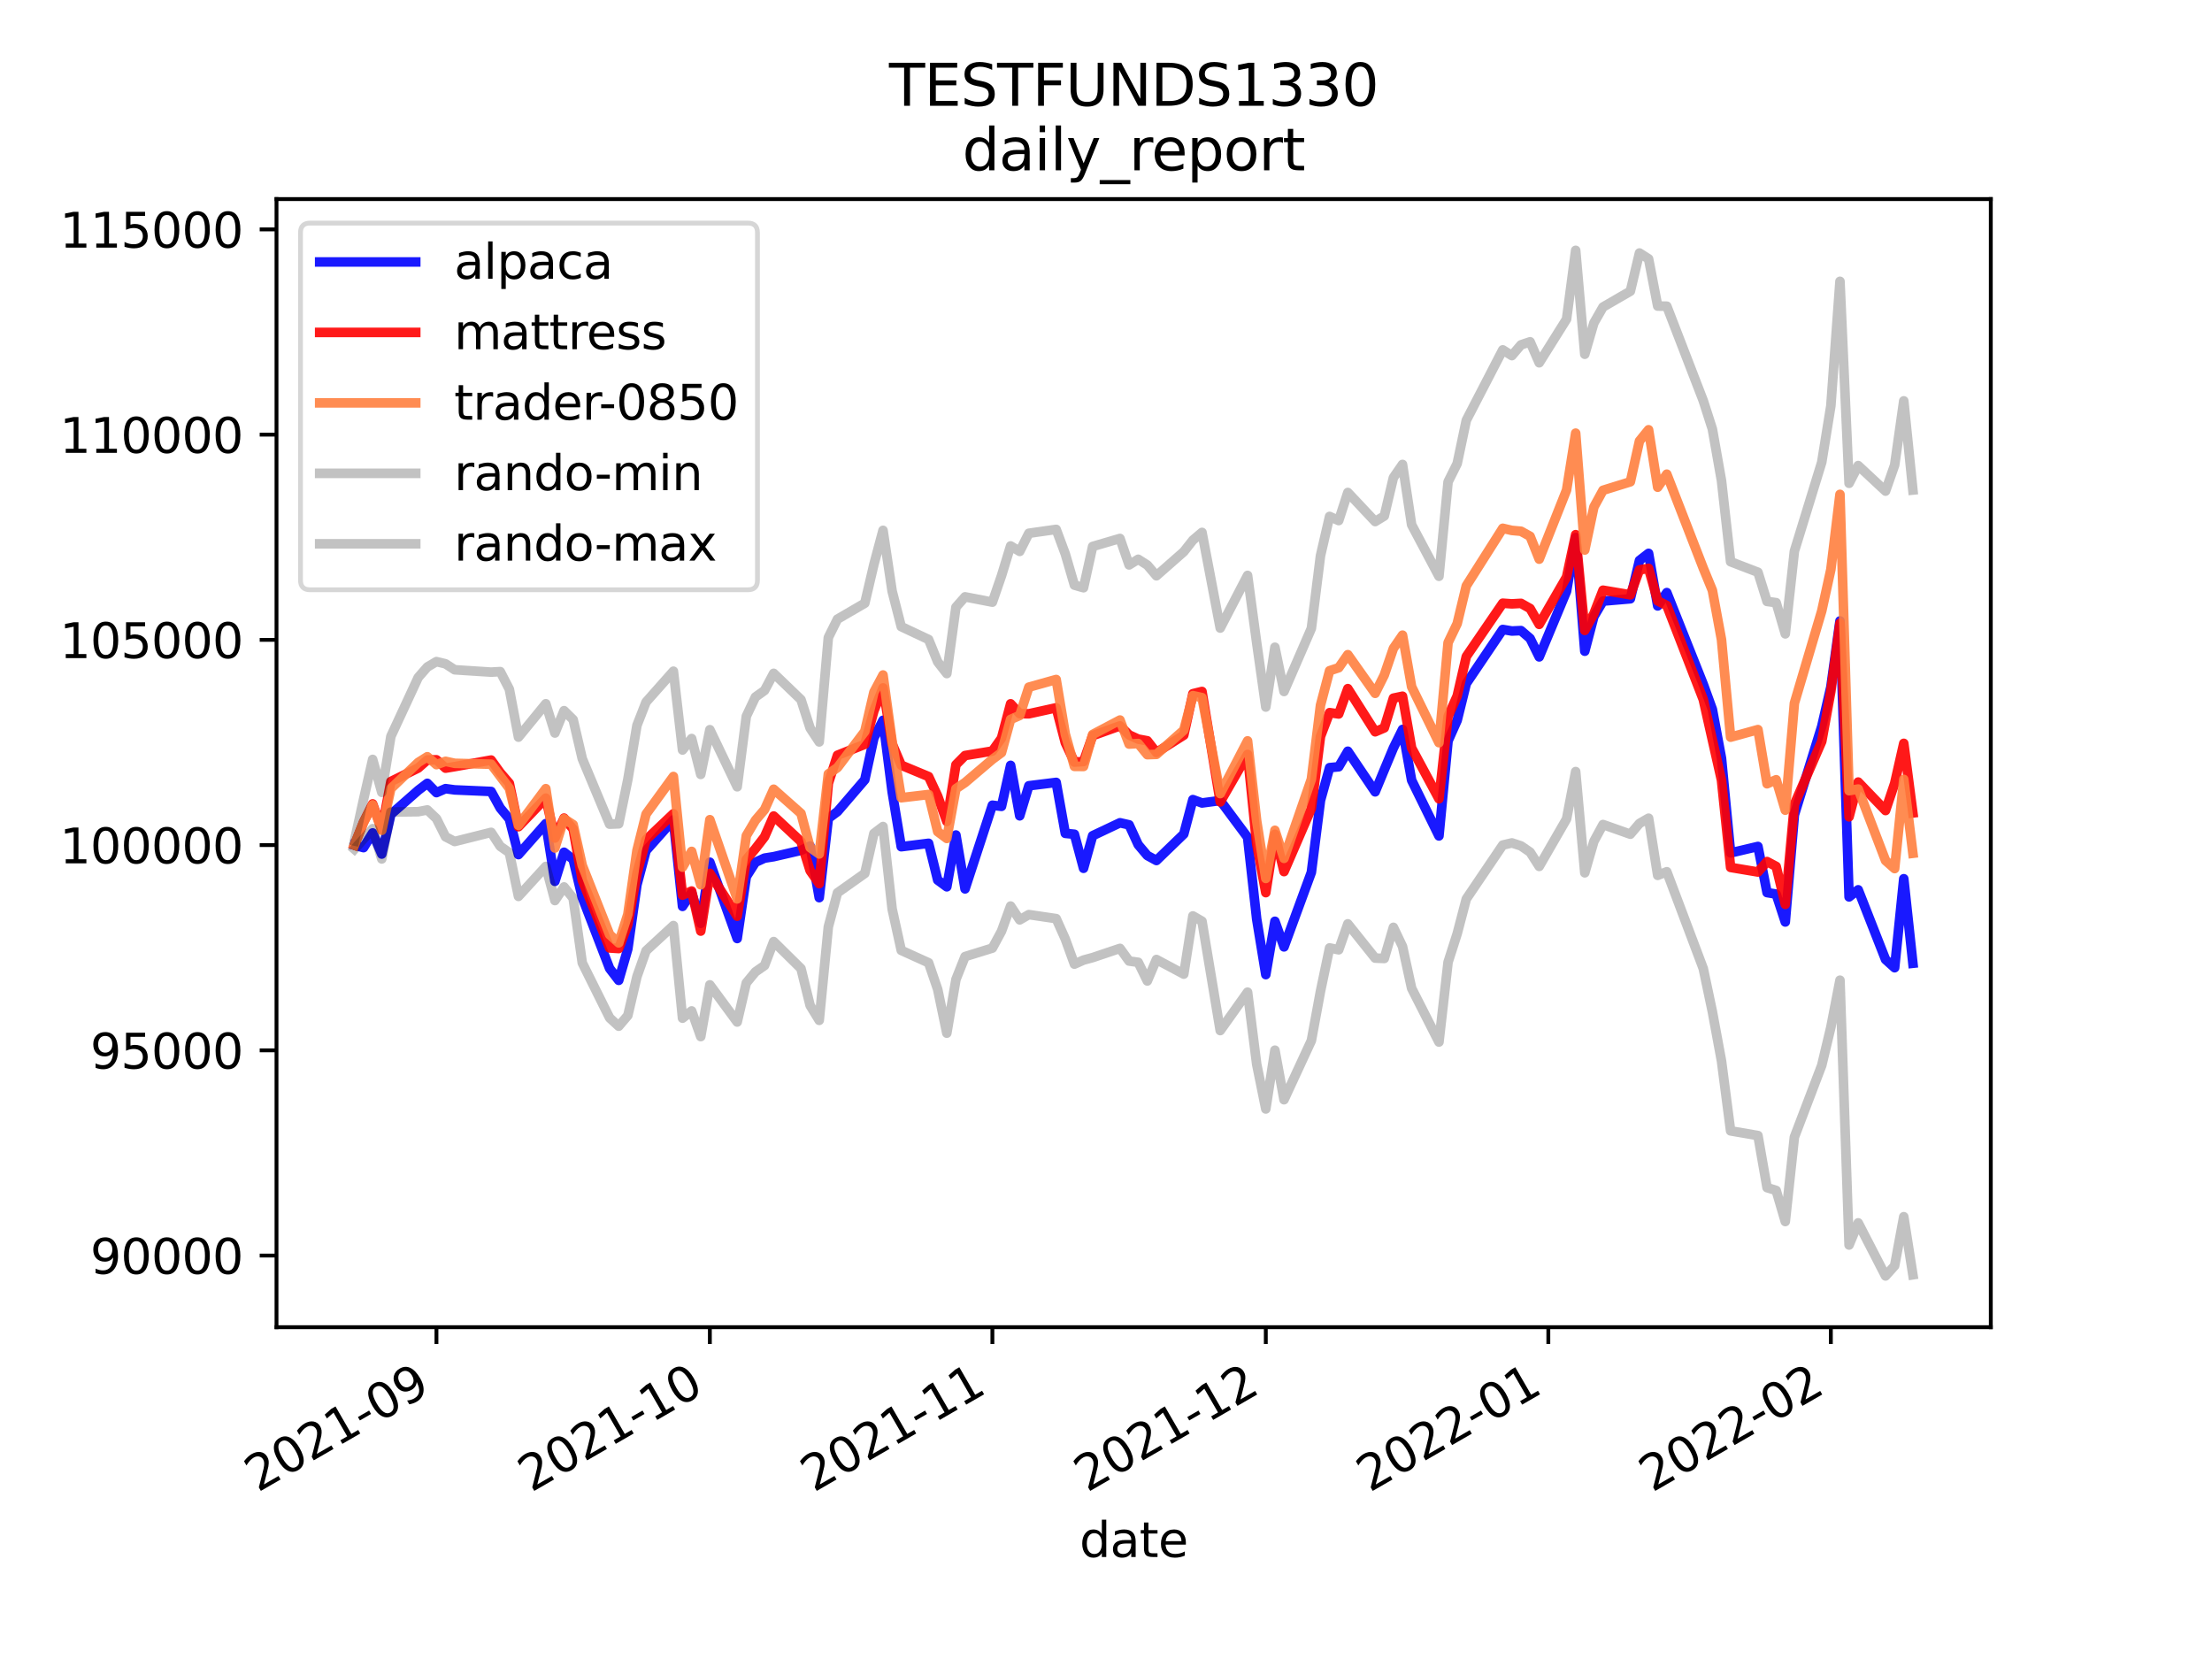 <?xml version="1.0" encoding="utf-8" standalone="no"?>
<!DOCTYPE svg PUBLIC "-//W3C//DTD SVG 1.1//EN"
  "http://www.w3.org/Graphics/SVG/1.1/DTD/svg11.dtd">
<svg height="345.6pt" version="1.1" viewBox="0 0 460.8 345.6" width="460.8pt" xmlns="http://www.w3.org/2000/svg" xmlns:xlink="http://www.w3.org/1999/xlink">
 <defs>
  <style type="text/css">*{stroke-linecap:butt;stroke-linejoin:round;}</style>
 </defs>
 <g id="figure_1">
  <g id="patch_1">
   <path d="M 0 345.6 
L 460.8 345.6 
L 460.8 0 
L 0 0 
z
" style="fill:#ffffff;"/>
  </g>
  <g id="axes_1">
   <g id="patch_2">
    <path d="M 57.6 276.48 
L 414.72 276.48 
L 414.72 41.472 
L 57.6 41.472 
z
" style="fill:#ffffff;"/>
   </g>
   <g id="matplotlib.axis_1">
    <g id="xtick_1">
     <g id="line2d_1">
      <defs>
       <path d="M 0 0 
L 0 3.5 
" id="mb0fe700936" style="stroke:#000000;stroke-width:0.8;"/>
      </defs>
      <g>
       <use style="stroke:#000000;stroke-width:0.8;" x="90.92" xlink:href="#mb0fe700936" y="276.48"/>
      </g>
     </g>
     <g id="text_1">
      <!-- 2021-09 -->
      <g transform="translate(53.695 310.952)rotate(-30)scale(0.1 -0.1)">
       <defs>
        <path d="M 1228 531 
L 3431 531 
L 3431 0 
L 469 0 
L 469 531 
Q 828 903 1448 1529 
Q 2069 2156 2228 2338 
Q 2531 2678 2651 2914 
Q 2772 3150 2772 3378 
Q 2772 3750 2511 3984 
Q 2250 4219 1831 4219 
Q 1534 4219 1204 4116 
Q 875 4013 500 3803 
L 500 4441 
Q 881 4594 1212 4672 
Q 1544 4750 1819 4750 
Q 2544 4750 2975 4387 
Q 3406 4025 3406 3419 
Q 3406 3131 3298 2873 
Q 3191 2616 2906 2266 
Q 2828 2175 2409 1742 
Q 1991 1309 1228 531 
z
" id="DejaVuSans-32" transform="scale(0.016)"/>
        <path d="M 2034 4250 
Q 1547 4250 1301 3770 
Q 1056 3291 1056 2328 
Q 1056 1369 1301 889 
Q 1547 409 2034 409 
Q 2525 409 2770 889 
Q 3016 1369 3016 2328 
Q 3016 3291 2770 3770 
Q 2525 4250 2034 4250 
z
M 2034 4750 
Q 2819 4750 3233 4129 
Q 3647 3509 3647 2328 
Q 3647 1150 3233 529 
Q 2819 -91 2034 -91 
Q 1250 -91 836 529 
Q 422 1150 422 2328 
Q 422 3509 836 4129 
Q 1250 4750 2034 4750 
z
" id="DejaVuSans-30" transform="scale(0.016)"/>
        <path d="M 794 531 
L 1825 531 
L 1825 4091 
L 703 3866 
L 703 4441 
L 1819 4666 
L 2450 4666 
L 2450 531 
L 3481 531 
L 3481 0 
L 794 0 
L 794 531 
z
" id="DejaVuSans-31" transform="scale(0.016)"/>
        <path d="M 313 2009 
L 1997 2009 
L 1997 1497 
L 313 1497 
L 313 2009 
z
" id="DejaVuSans-2d" transform="scale(0.016)"/>
        <path d="M 703 97 
L 703 672 
Q 941 559 1184 500 
Q 1428 441 1663 441 
Q 2288 441 2617 861 
Q 2947 1281 2994 2138 
Q 2813 1869 2534 1725 
Q 2256 1581 1919 1581 
Q 1219 1581 811 2004 
Q 403 2428 403 3163 
Q 403 3881 828 4315 
Q 1253 4750 1959 4750 
Q 2769 4750 3195 4129 
Q 3622 3509 3622 2328 
Q 3622 1225 3098 567 
Q 2575 -91 1691 -91 
Q 1453 -91 1209 -44 
Q 966 3 703 97 
z
M 1959 2075 
Q 2384 2075 2632 2365 
Q 2881 2656 2881 3163 
Q 2881 3666 2632 3958 
Q 2384 4250 1959 4250 
Q 1534 4250 1286 3958 
Q 1038 3666 1038 3163 
Q 1038 2656 1286 2365 
Q 1534 2075 1959 2075 
z
" id="DejaVuSans-39" transform="scale(0.016)"/>
       </defs>
       <use xlink:href="#DejaVuSans-32"/>
       <use x="63.623" xlink:href="#DejaVuSans-30"/>
       <use x="127.246" xlink:href="#DejaVuSans-32"/>
       <use x="190.869" xlink:href="#DejaVuSans-31"/>
       <use x="254.492" xlink:href="#DejaVuSans-2d"/>
       <use x="290.576" xlink:href="#DejaVuSans-30"/>
       <use x="354.199" xlink:href="#DejaVuSans-39"/>
      </g>
     </g>
    </g>
    <g id="xtick_2">
     <g id="line2d_2">
      <g>
       <use style="stroke:#000000;stroke-width:0.8;" x="147.877" xlink:href="#mb0fe700936" y="276.48"/>
      </g>
     </g>
     <g id="text_2">
      <!-- 2021-10 -->
      <g transform="translate(110.652 310.952)rotate(-30)scale(0.1 -0.1)">
       <use xlink:href="#DejaVuSans-32"/>
       <use x="63.623" xlink:href="#DejaVuSans-30"/>
       <use x="127.246" xlink:href="#DejaVuSans-32"/>
       <use x="190.869" xlink:href="#DejaVuSans-31"/>
       <use x="254.492" xlink:href="#DejaVuSans-2d"/>
       <use x="290.576" xlink:href="#DejaVuSans-31"/>
       <use x="354.199" xlink:href="#DejaVuSans-30"/>
      </g>
     </g>
    </g>
    <g id="xtick_3">
     <g id="line2d_3">
      <g>
       <use style="stroke:#000000;stroke-width:0.8;" x="206.732" xlink:href="#mb0fe700936" y="276.48"/>
      </g>
     </g>
     <g id="text_3">
      <!-- 2021-11 -->
      <g transform="translate(169.507 310.952)rotate(-30)scale(0.1 -0.1)">
       <use xlink:href="#DejaVuSans-32"/>
       <use x="63.623" xlink:href="#DejaVuSans-30"/>
       <use x="127.246" xlink:href="#DejaVuSans-32"/>
       <use x="190.869" xlink:href="#DejaVuSans-31"/>
       <use x="254.492" xlink:href="#DejaVuSans-2d"/>
       <use x="290.576" xlink:href="#DejaVuSans-31"/>
       <use x="354.199" xlink:href="#DejaVuSans-31"/>
      </g>
     </g>
    </g>
    <g id="xtick_4">
     <g id="line2d_4">
      <g>
       <use style="stroke:#000000;stroke-width:0.8;" x="263.689" xlink:href="#mb0fe700936" y="276.48"/>
      </g>
     </g>
     <g id="text_4">
      <!-- 2021-12 -->
      <g transform="translate(226.464 310.952)rotate(-30)scale(0.1 -0.1)">
       <use xlink:href="#DejaVuSans-32"/>
       <use x="63.623" xlink:href="#DejaVuSans-30"/>
       <use x="127.246" xlink:href="#DejaVuSans-32"/>
       <use x="190.869" xlink:href="#DejaVuSans-31"/>
       <use x="254.492" xlink:href="#DejaVuSans-2d"/>
       <use x="290.576" xlink:href="#DejaVuSans-31"/>
       <use x="354.199" xlink:href="#DejaVuSans-32"/>
      </g>
     </g>
    </g>
    <g id="xtick_5">
     <g id="line2d_5">
      <g>
       <use style="stroke:#000000;stroke-width:0.8;" x="322.545" xlink:href="#mb0fe700936" y="276.48"/>
      </g>
     </g>
     <g id="text_5">
      <!-- 2022-01 -->
      <g transform="translate(285.32 310.952)rotate(-30)scale(0.1 -0.1)">
       <use xlink:href="#DejaVuSans-32"/>
       <use x="63.623" xlink:href="#DejaVuSans-30"/>
       <use x="127.246" xlink:href="#DejaVuSans-32"/>
       <use x="190.869" xlink:href="#DejaVuSans-32"/>
       <use x="254.492" xlink:href="#DejaVuSans-2d"/>
       <use x="290.576" xlink:href="#DejaVuSans-30"/>
       <use x="354.199" xlink:href="#DejaVuSans-31"/>
      </g>
     </g>
    </g>
    <g id="xtick_6">
     <g id="line2d_6">
      <g>
       <use style="stroke:#000000;stroke-width:0.8;" x="381.4" xlink:href="#mb0fe700936" y="276.48"/>
      </g>
     </g>
     <g id="text_6">
      <!-- 2022-02 -->
      <g transform="translate(344.175 310.952)rotate(-30)scale(0.1 -0.1)">
       <use xlink:href="#DejaVuSans-32"/>
       <use x="63.623" xlink:href="#DejaVuSans-30"/>
       <use x="127.246" xlink:href="#DejaVuSans-32"/>
       <use x="190.869" xlink:href="#DejaVuSans-32"/>
       <use x="254.492" xlink:href="#DejaVuSans-2d"/>
       <use x="290.576" xlink:href="#DejaVuSans-30"/>
       <use x="354.199" xlink:href="#DejaVuSans-32"/>
      </g>
     </g>
    </g>
    <g id="text_7">
     <!-- date -->
     <g transform="translate(224.885 324.351)scale(0.1 -0.1)">
      <defs>
       <path d="M 2906 2969 
L 2906 4863 
L 3481 4863 
L 3481 0 
L 2906 0 
L 2906 525 
Q 2725 213 2448 61 
Q 2172 -91 1784 -91 
Q 1150 -91 751 415 
Q 353 922 353 1747 
Q 353 2572 751 3078 
Q 1150 3584 1784 3584 
Q 2172 3584 2448 3432 
Q 2725 3281 2906 2969 
z
M 947 1747 
Q 947 1113 1208 752 
Q 1469 391 1925 391 
Q 2381 391 2643 752 
Q 2906 1113 2906 1747 
Q 2906 2381 2643 2742 
Q 2381 3103 1925 3103 
Q 1469 3103 1208 2742 
Q 947 2381 947 1747 
z
" id="DejaVuSans-64" transform="scale(0.016)"/>
       <path d="M 2194 1759 
Q 1497 1759 1228 1600 
Q 959 1441 959 1056 
Q 959 750 1161 570 
Q 1363 391 1709 391 
Q 2188 391 2477 730 
Q 2766 1069 2766 1631 
L 2766 1759 
L 2194 1759 
z
M 3341 1997 
L 3341 0 
L 2766 0 
L 2766 531 
Q 2569 213 2275 61 
Q 1981 -91 1556 -91 
Q 1019 -91 701 211 
Q 384 513 384 1019 
Q 384 1609 779 1909 
Q 1175 2209 1959 2209 
L 2766 2209 
L 2766 2266 
Q 2766 2663 2505 2880 
Q 2244 3097 1772 3097 
Q 1472 3097 1187 3025 
Q 903 2953 641 2809 
L 641 3341 
Q 956 3463 1253 3523 
Q 1550 3584 1831 3584 
Q 2591 3584 2966 3190 
Q 3341 2797 3341 1997 
z
" id="DejaVuSans-61" transform="scale(0.016)"/>
       <path d="M 1172 4494 
L 1172 3500 
L 2356 3500 
L 2356 3053 
L 1172 3053 
L 1172 1153 
Q 1172 725 1289 603 
Q 1406 481 1766 481 
L 2356 481 
L 2356 0 
L 1766 0 
Q 1100 0 847 248 
Q 594 497 594 1153 
L 594 3053 
L 172 3053 
L 172 3500 
L 594 3500 
L 594 4494 
L 1172 4494 
z
" id="DejaVuSans-74" transform="scale(0.016)"/>
       <path d="M 3597 1894 
L 3597 1613 
L 953 1613 
Q 991 1019 1311 708 
Q 1631 397 2203 397 
Q 2534 397 2845 478 
Q 3156 559 3463 722 
L 3463 178 
Q 3153 47 2828 -22 
Q 2503 -91 2169 -91 
Q 1331 -91 842 396 
Q 353 884 353 1716 
Q 353 2575 817 3079 
Q 1281 3584 2069 3584 
Q 2775 3584 3186 3129 
Q 3597 2675 3597 1894 
z
M 3022 2063 
Q 3016 2534 2758 2815 
Q 2500 3097 2075 3097 
Q 1594 3097 1305 2825 
Q 1016 2553 972 2059 
L 3022 2063 
z
" id="DejaVuSans-65" transform="scale(0.016)"/>
      </defs>
      <use xlink:href="#DejaVuSans-64"/>
      <use x="63.477" xlink:href="#DejaVuSans-61"/>
      <use x="124.756" xlink:href="#DejaVuSans-74"/>
      <use x="163.965" xlink:href="#DejaVuSans-65"/>
     </g>
    </g>
   </g>
   <g id="matplotlib.axis_2">
    <g id="ytick_1">
     <g id="line2d_7">
      <defs>
       <path d="M 0 0 
L -3.5 0 
" id="m161cd75c75" style="stroke:#000000;stroke-width:0.8;"/>
      </defs>
      <g>
       <use style="stroke:#000000;stroke-width:0.8;" x="57.6" xlink:href="#m161cd75c75" y="261.556"/>
      </g>
     </g>
     <g id="text_8">
      <!-- 90000 -->
      <g transform="translate(18.788 265.355)scale(0.1 -0.1)">
       <use xlink:href="#DejaVuSans-39"/>
       <use x="63.623" xlink:href="#DejaVuSans-30"/>
       <use x="127.246" xlink:href="#DejaVuSans-30"/>
       <use x="190.869" xlink:href="#DejaVuSans-30"/>
       <use x="254.492" xlink:href="#DejaVuSans-30"/>
      </g>
     </g>
    </g>
    <g id="ytick_2">
     <g id="line2d_8">
      <g>
       <use style="stroke:#000000;stroke-width:0.8;" x="57.6" xlink:href="#m161cd75c75" y="218.802"/>
      </g>
     </g>
     <g id="text_9">
      <!-- 95000 -->
      <g transform="translate(18.788 222.601)scale(0.1 -0.1)">
       <defs>
        <path d="M 691 4666 
L 3169 4666 
L 3169 4134 
L 1269 4134 
L 1269 2991 
Q 1406 3038 1543 3061 
Q 1681 3084 1819 3084 
Q 2600 3084 3056 2656 
Q 3513 2228 3513 1497 
Q 3513 744 3044 326 
Q 2575 -91 1722 -91 
Q 1428 -91 1123 -41 
Q 819 9 494 109 
L 494 744 
Q 775 591 1075 516 
Q 1375 441 1709 441 
Q 2250 441 2565 725 
Q 2881 1009 2881 1497 
Q 2881 1984 2565 2268 
Q 2250 2553 1709 2553 
Q 1456 2553 1204 2497 
Q 953 2441 691 2322 
L 691 4666 
z
" id="DejaVuSans-35" transform="scale(0.016)"/>
       </defs>
       <use xlink:href="#DejaVuSans-39"/>
       <use x="63.623" xlink:href="#DejaVuSans-35"/>
       <use x="127.246" xlink:href="#DejaVuSans-30"/>
       <use x="190.869" xlink:href="#DejaVuSans-30"/>
       <use x="254.492" xlink:href="#DejaVuSans-30"/>
      </g>
     </g>
    </g>
    <g id="ytick_3">
     <g id="line2d_9">
      <g>
       <use style="stroke:#000000;stroke-width:0.8;" x="57.6" xlink:href="#m161cd75c75" y="176.048"/>
      </g>
     </g>
     <g id="text_10">
      <!-- 100000 -->
      <g transform="translate(12.425 179.848)scale(0.1 -0.1)">
       <use xlink:href="#DejaVuSans-31"/>
       <use x="63.623" xlink:href="#DejaVuSans-30"/>
       <use x="127.246" xlink:href="#DejaVuSans-30"/>
       <use x="190.869" xlink:href="#DejaVuSans-30"/>
       <use x="254.492" xlink:href="#DejaVuSans-30"/>
       <use x="318.115" xlink:href="#DejaVuSans-30"/>
      </g>
     </g>
    </g>
    <g id="ytick_4">
     <g id="line2d_10">
      <g>
       <use style="stroke:#000000;stroke-width:0.8;" x="57.6" xlink:href="#m161cd75c75" y="133.295"/>
      </g>
     </g>
     <g id="text_11">
      <!-- 105000 -->
      <g transform="translate(12.425 137.094)scale(0.1 -0.1)">
       <use xlink:href="#DejaVuSans-31"/>
       <use x="63.623" xlink:href="#DejaVuSans-30"/>
       <use x="127.246" xlink:href="#DejaVuSans-35"/>
       <use x="190.869" xlink:href="#DejaVuSans-30"/>
       <use x="254.492" xlink:href="#DejaVuSans-30"/>
       <use x="318.115" xlink:href="#DejaVuSans-30"/>
      </g>
     </g>
    </g>
    <g id="ytick_5">
     <g id="line2d_11">
      <g>
       <use style="stroke:#000000;stroke-width:0.8;" x="57.6" xlink:href="#m161cd75c75" y="90.541"/>
      </g>
     </g>
     <g id="text_12">
      <!-- 110000 -->
      <g transform="translate(12.425 94.34)scale(0.1 -0.1)">
       <use xlink:href="#DejaVuSans-31"/>
       <use x="63.623" xlink:href="#DejaVuSans-31"/>
       <use x="127.246" xlink:href="#DejaVuSans-30"/>
       <use x="190.869" xlink:href="#DejaVuSans-30"/>
       <use x="254.492" xlink:href="#DejaVuSans-30"/>
       <use x="318.115" xlink:href="#DejaVuSans-30"/>
      </g>
     </g>
    </g>
    <g id="ytick_6">
     <g id="line2d_12">
      <g>
       <use style="stroke:#000000;stroke-width:0.8;" x="57.6" xlink:href="#m161cd75c75" y="47.787"/>
      </g>
     </g>
     <g id="text_13">
      <!-- 115000 -->
      <g transform="translate(12.425 51.586)scale(0.1 -0.1)">
       <use xlink:href="#DejaVuSans-31"/>
       <use x="63.623" xlink:href="#DejaVuSans-31"/>
       <use x="127.246" xlink:href="#DejaVuSans-35"/>
       <use x="190.869" xlink:href="#DejaVuSans-30"/>
       <use x="254.492" xlink:href="#DejaVuSans-30"/>
       <use x="318.115" xlink:href="#DejaVuSans-30"/>
      </g>
     </g>
    </g>
   </g>
   <g id="line2d_13">
    <path clip-path="url(#p36a713dc62)" d="M 73.833 176.048 
L 75.731 176.577 
L 77.63 173.521 
L 79.528 177.913 
L 81.427 169.643 
L 87.123 164.634 
L 89.021 163.184 
L 90.92 165.119 
L 92.818 164.289 
L 94.717 164.549 
L 102.311 164.878 
L 104.21 168.337 
L 106.108 170.613 
L 108.007 178.028 
L 113.703 171.569 
L 115.601 183.597 
L 117.5 177.541 
L 119.398 179.032 
L 121.297 186.958 
L 126.993 201.743 
L 128.891 204.222 
L 130.79 197.667 
L 132.688 184.319 
L 134.587 177.201 
L 140.282 170.788 
L 142.181 188.816 
L 144.08 185.951 
L 145.978 192.355 
L 147.877 179.616 
L 153.572 195.508 
L 155.471 182.618 
L 157.37 179.63 
L 159.268 178.762 
L 161.167 178.465 
L 166.862 177.15 
L 168.761 176.246 
L 170.66 186.995 
L 172.558 170.479 
L 174.457 169.074 
L 180.152 162.446 
L 182.051 153.722 
L 183.949 150.053 
L 185.848 164.936 
L 187.747 176.386 
L 193.442 175.676 
L 195.341 183.338 
L 197.239 184.735 
L 199.138 173.953 
L 201.037 185.172 
L 206.732 167.743 
L 208.631 167.98 
L 210.529 159.44 
L 212.428 169.949 
L 214.327 163.693 
L 220.022 162.989 
L 221.921 173.603 
L 223.819 173.79 
L 225.718 180.88 
L 227.616 174.096 
L 233.312 171.4 
L 235.211 171.83 
L 237.109 175.969 
L 239.008 178.219 
L 240.906 179.257 
L 246.602 173.748 
L 248.501 166.572 
L 250.399 167.275 
L 254.196 166.768 
L 259.892 174.422 
L 261.791 191.464 
L 263.689 203.029 
L 265.588 191.923 
L 267.486 197.251 
L 273.182 181.72 
L 275.081 166.744 
L 276.979 159.915 
L 278.878 159.732 
L 280.776 156.495 
L 286.472 164.953 
L 288.371 160.368 
L 290.269 155.818 
L 292.168 151.958 
L 294.066 162.538 
L 299.762 174.139 
L 301.66 154.33 
L 303.559 150.06 
L 305.458 142.387 
L 313.052 131.132 
L 314.95 131.451 
L 316.849 131.365 
L 318.748 132.999 
L 320.646 136.842 
L 326.342 123.168 
L 328.24 111.98 
L 330.139 135.66 
L 332.038 128.432 
L 333.936 125.224 
L 339.632 124.738 
L 341.53 116.753 
L 343.429 115.274 
L 345.327 126.227 
L 347.226 123.449 
L 354.82 142.542 
L 356.719 147.779 
L 358.617 157.952 
L 360.516 177.678 
L 366.212 176.332 
L 368.11 185.944 
L 370.009 186.257 
L 371.907 192.065 
L 373.806 169.755 
L 379.502 151.317 
L 381.4 143.114 
L 383.299 129.353 
L 385.197 186.839 
L 387.096 185.365 
L 392.792 199.881 
L 394.69 201.592 
L 396.589 183.059 
L 398.487 200.665 
" style="fill:none;stroke:#0000ff;stroke-linecap:square;stroke-opacity:0.9;stroke-width:2;"/>
   </g>
   <g id="line2d_14">
    <path clip-path="url(#p36a713dc62)" d="M 73.833 176.048 
L 75.731 171.272 
L 77.63 167.471 
L 79.528 172.757 
L 81.427 162.803 
L 87.123 159.995 
L 89.021 158.315 
L 90.92 158.278 
L 92.818 160.019 
L 94.717 159.704 
L 102.311 158.333 
L 104.21 160.973 
L 106.108 163.188 
L 108.007 172.215 
L 113.703 166.267 
L 115.601 174.58 
L 117.5 170.426 
L 119.398 172.71 
L 121.297 183.384 
L 126.993 197.478 
L 128.891 197.599 
L 130.79 192.61 
L 132.688 181.973 
L 134.587 174.926 
L 140.282 169.516 
L 142.181 186.477 
L 144.08 185.613 
L 145.978 193.963 
L 147.877 181.94 
L 153.572 190.854 
L 155.471 179.043 
L 157.37 176.792 
L 159.268 174.327 
L 161.167 169.993 
L 166.862 175.303 
L 168.761 181.369 
L 170.66 184.08 
L 172.558 163.196 
L 174.457 157.333 
L 180.152 155.055 
L 182.051 148.09 
L 183.949 143.308 
L 185.848 154.948 
L 187.747 159.402 
L 193.442 161.772 
L 195.341 165.855 
L 197.239 171.133 
L 199.138 159.312 
L 201.037 157.393 
L 206.732 156.451 
L 208.631 153.782 
L 210.529 146.615 
L 212.428 148.67 
L 214.327 148.696 
L 220.022 147.444 
L 221.921 154.717 
L 223.819 158.755 
L 225.718 158.642 
L 227.616 153.249 
L 233.312 151.212 
L 235.211 153.097 
L 237.109 153.968 
L 239.008 154.32 
L 240.906 156.758 
L 246.602 153.15 
L 248.501 144.513 
L 250.399 144.047 
L 254.196 167.059 
L 259.892 157.163 
L 261.791 175.795 
L 263.689 185.954 
L 265.588 173.799 
L 267.486 181.57 
L 273.182 168.406 
L 275.081 153.424 
L 276.979 148.457 
L 278.878 148.731 
L 280.776 143.456 
L 286.472 152.441 
L 288.371 151.63 
L 290.269 145.44 
L 292.168 145.038 
L 294.066 155.821 
L 299.762 166.409 
L 301.66 149.256 
L 303.559 144.979 
L 305.458 136.764 
L 313.052 125.661 
L 314.95 125.795 
L 316.849 125.691 
L 318.748 126.765 
L 320.646 130.069 
L 326.342 120.21 
L 328.24 111.382 
L 330.139 131.321 
L 332.038 127.831 
L 333.936 122.952 
L 339.632 123.91 
L 341.53 118.721 
L 343.429 118.395 
L 345.327 125.167 
L 347.226 126.139 
L 354.82 145.716 
L 356.719 154.145 
L 358.617 162.524 
L 360.516 180.699 
L 366.212 181.656 
L 368.11 179.48 
L 370.009 180.492 
L 371.907 188.397 
L 373.806 167.543 
L 379.502 154.454 
L 381.4 144.021 
L 383.299 129.826 
L 385.197 170.158 
L 387.096 162.92 
L 392.792 168.848 
L 394.69 163.208 
L 396.589 154.854 
L 398.487 169.359 
" style="fill:none;stroke:#ff0000;stroke-linecap:square;stroke-opacity:0.9;stroke-width:2;"/>
   </g>
   <g id="line2d_15">
    <path clip-path="url(#p36a713dc62)" d="M 73.833 176.048 
L 75.731 171.344 
L 77.63 167.661 
L 79.528 172.98 
L 81.427 164.28 
L 87.123 158.835 
L 89.021 157.639 
L 90.92 159.289 
L 92.818 158.599 
L 94.717 159.012 
L 102.311 159.2 
L 104.21 161.718 
L 106.108 164.225 
L 108.007 171.928 
L 113.703 164.295 
L 115.601 176.652 
L 117.5 170.561 
L 119.398 171.795 
L 121.297 180.289 
L 126.993 194.687 
L 128.891 196.417 
L 130.79 190.473 
L 132.688 177.179 
L 134.587 169.593 
L 140.282 161.757 
L 142.181 180.643 
L 144.08 177.362 
L 145.978 184.312 
L 147.877 170.758 
L 153.572 187.253 
L 155.471 174.092 
L 157.37 170.884 
L 159.268 168.656 
L 161.167 164.412 
L 166.862 169.459 
L 168.761 176.558 
L 170.66 177.899 
L 172.558 161.227 
L 174.457 159.904 
L 180.152 152.366 
L 182.051 144.186 
L 183.949 140.617 
L 185.848 154.446 
L 187.747 166.181 
L 193.442 165.51 
L 195.341 173.249 
L 197.239 174.661 
L 199.138 164.303 
L 201.037 163.028 
L 206.732 158.19 
L 208.631 156.788 
L 210.529 149.867 
L 212.428 149.039 
L 214.327 143.149 
L 220.022 141.553 
L 221.921 152.921 
L 223.819 159.648 
L 225.718 159.665 
L 227.616 153.004 
L 233.312 149.998 
L 235.211 155.002 
L 237.109 154.892 
L 239.008 157.211 
L 240.906 157.151 
L 246.602 152.106 
L 248.501 144.911 
L 250.399 145.325 
L 254.196 165.323 
L 259.892 154.338 
L 261.791 171.041 
L 263.689 182.993 
L 265.588 172.971 
L 267.486 178.807 
L 273.182 162.323 
L 275.081 146.922 
L 276.979 139.724 
L 278.878 139.099 
L 280.776 136.382 
L 286.472 144.432 
L 288.371 140.62 
L 290.269 135.072 
L 292.168 132.315 
L 294.066 143.062 
L 299.762 154.712 
L 301.66 133.871 
L 303.559 129.909 
L 305.458 122.036 
L 313.052 110.054 
L 314.95 110.496 
L 316.849 110.67 
L 318.748 111.721 
L 320.646 116.481 
L 326.342 102.096 
L 328.24 90.236 
L 330.139 114.577 
L 332.038 105.613 
L 333.936 102.138 
L 339.632 100.367 
L 341.53 91.87 
L 343.429 89.529 
L 345.327 101.496 
L 347.226 98.781 
L 354.82 118.355 
L 356.719 122.976 
L 358.617 133.247 
L 360.516 153.568 
L 366.212 151.987 
L 368.11 163.271 
L 370.009 162.436 
L 371.907 168.774 
L 373.806 146.491 
L 379.502 127.264 
L 381.4 118.639 
L 383.299 102.988 
L 385.197 164.718 
L 387.096 164.374 
L 392.792 179.266 
L 394.69 180.94 
L 396.589 162.36 
L 398.487 177.755 
" style="fill:none;stroke:#ff8040;stroke-linecap:square;stroke-opacity:0.9;stroke-width:2;"/>
   </g>
   <g id="line2d_16">
    <path clip-path="url(#p36a713dc62)" d="M 73.833 176.904 
L 75.731 174.772 
L 77.63 172.628 
L 79.528 178.933 
L 81.427 169.167 
L 87.123 169.091 
L 89.021 168.724 
L 90.92 170.531 
L 92.818 174.321 
L 94.717 175.3 
L 102.311 173.394 
L 104.21 176.304 
L 106.108 177.629 
L 108.007 186.734 
L 113.703 180.493 
L 115.601 187.6 
L 117.5 184.767 
L 119.398 187.113 
L 121.297 200.584 
L 126.993 212.036 
L 128.891 213.777 
L 130.79 211.541 
L 132.688 203.441 
L 134.587 198.069 
L 140.282 192.81 
L 142.181 212.103 
L 144.08 210.596 
L 145.978 215.939 
L 147.877 205.164 
L 153.572 212.905 
L 155.471 204.759 
L 157.37 202.456 
L 159.268 201.132 
L 161.167 196.151 
L 166.862 201.766 
L 168.761 209.45 
L 170.66 212.556 
L 172.558 193.071 
L 174.457 185.985 
L 180.152 181.952 
L 182.051 173.625 
L 183.949 172.184 
L 185.848 189.348 
L 187.747 197.977 
L 193.442 200.56 
L 195.341 206.115 
L 197.239 215.224 
L 199.138 204.041 
L 201.037 199.274 
L 206.732 197.505 
L 208.631 193.986 
L 210.529 188.749 
L 212.428 191.627 
L 214.327 190.529 
L 220.022 191.369 
L 221.921 195.615 
L 223.819 200.846 
L 225.718 199.999 
L 227.616 199.485 
L 233.312 197.567 
L 235.211 200.203 
L 237.109 200.466 
L 239.008 204.352 
L 240.906 199.882 
L 246.602 202.925 
L 248.501 190.803 
L 250.399 191.905 
L 254.196 214.683 
L 259.892 206.686 
L 261.791 221.696 
L 263.689 231.015 
L 265.588 218.775 
L 267.486 229.09 
L 273.182 216.778 
L 275.081 206.499 
L 276.979 197.469 
L 278.878 197.86 
L 280.776 192.458 
L 286.472 199.588 
L 288.371 199.666 
L 290.269 193.184 
L 292.168 197.167 
L 294.066 205.872 
L 299.762 217.075 
L 301.66 200.44 
L 303.559 194.505 
L 305.458 187.268 
L 313.052 176.041 
L 314.95 175.596 
L 316.849 176.214 
L 318.748 177.519 
L 320.646 180.49 
L 326.342 170.608 
L 328.24 160.732 
L 330.139 181.823 
L 332.038 175.265 
L 333.936 171.766 
L 339.632 173.779 
L 341.53 171.54 
L 343.429 170.444 
L 345.327 182.352 
L 347.226 181.599 
L 354.82 201.762 
L 356.719 210.759 
L 358.617 221.015 
L 360.516 235.58 
L 366.212 236.555 
L 368.11 247.405 
L 370.009 247.992 
L 371.907 254.467 
L 373.806 236.88 
L 379.502 221.933 
L 381.4 213.994 
L 383.299 204.193 
L 385.197 259.356 
L 387.096 254.746 
L 392.792 265.798 
L 394.69 263.673 
L 396.589 253.467 
L 398.487 265.56 
" style="fill:none;stroke:#0d0d0d;stroke-linecap:square;stroke-opacity:0.25;stroke-width:2;"/>
   </g>
   <g id="line2d_17">
    <path clip-path="url(#p36a713dc62)" d="M 73.833 175.193 
L 75.731 166.549 
L 77.63 158.2 
L 79.528 165.063 
L 81.427 153.403 
L 87.123 141.122 
L 89.021 138.949 
L 90.92 137.823 
L 92.818 138.288 
L 94.717 139.526 
L 102.311 140.017 
L 104.21 139.908 
L 106.108 143.582 
L 108.007 153.56 
L 113.703 146.605 
L 115.601 152.701 
L 117.5 148.048 
L 119.398 149.915 
L 121.297 158.048 
L 126.993 171.686 
L 128.891 171.614 
L 130.79 162.388 
L 132.688 151.115 
L 134.587 146.25 
L 140.282 139.823 
L 142.181 156.239 
L 144.08 153.85 
L 145.978 161.325 
L 147.877 152.01 
L 153.572 163.902 
L 155.471 149.216 
L 157.37 145.199 
L 159.268 143.84 
L 161.167 140.27 
L 166.862 145.75 
L 168.761 151.677 
L 170.66 154.555 
L 172.558 132.804 
L 174.457 128.979 
L 180.152 125.663 
L 182.051 117.576 
L 183.949 110.485 
L 185.848 123.15 
L 187.747 130.54 
L 193.442 133.218 
L 195.341 137.884 
L 197.239 140.317 
L 199.138 126.487 
L 201.037 124.335 
L 206.732 125.439 
L 208.631 119.934 
L 210.529 113.728 
L 212.428 114.863 
L 214.327 111.09 
L 220.022 110.28 
L 221.921 115.396 
L 223.819 121.891 
L 225.718 122.434 
L 227.616 113.84 
L 233.312 112.169 
L 235.211 117.682 
L 237.109 116.508 
L 239.008 117.711 
L 240.906 119.943 
L 246.602 114.936 
L 248.501 112.523 
L 250.399 110.912 
L 254.196 130.837 
L 259.892 119.872 
L 261.791 133.92 
L 263.689 147.287 
L 265.588 134.832 
L 267.486 144.047 
L 273.182 130.909 
L 275.081 115.779 
L 276.979 107.582 
L 278.878 108.443 
L 280.776 102.595 
L 286.472 108.65 
L 288.371 107.488 
L 290.269 99.506 
L 292.168 96.751 
L 294.066 109.315 
L 299.762 120.049 
L 301.66 100.375 
L 303.559 96.572 
L 305.458 87.562 
L 313.052 72.885 
L 314.95 74.08 
L 316.849 71.841 
L 318.748 71.203 
L 320.646 75.574 
L 326.342 66.484 
L 328.24 52.154 
L 330.139 73.796 
L 332.038 67.275 
L 333.936 63.958 
L 339.632 60.663 
L 341.53 52.707 
L 343.429 53.922 
L 345.327 63.759 
L 347.226 63.786 
L 354.82 83.463 
L 356.719 89.383 
L 358.617 100.135 
L 360.516 117.019 
L 366.212 119.209 
L 368.11 125.289 
L 370.009 125.544 
L 371.907 132.044 
L 373.806 114.818 
L 379.502 96.29 
L 381.4 84.545 
L 383.299 58.607 
L 385.197 100.68 
L 387.096 96.993 
L 392.792 102.303 
L 394.69 96.887 
L 396.589 83.51 
L 398.487 102.082 
" style="fill:none;stroke:#0d0d0d;stroke-linecap:square;stroke-opacity:0.25;stroke-width:2;"/>
   </g>
   <g id="patch_3">
    <path d="M 57.6 276.48 
L 57.6 41.472 
" style="fill:none;stroke:#000000;stroke-linecap:square;stroke-linejoin:miter;stroke-width:0.8;"/>
   </g>
   <g id="patch_4">
    <path d="M 414.72 276.48 
L 414.72 41.472 
" style="fill:none;stroke:#000000;stroke-linecap:square;stroke-linejoin:miter;stroke-width:0.8;"/>
   </g>
   <g id="patch_5">
    <path d="M 57.6 276.48 
L 414.72 276.48 
" style="fill:none;stroke:#000000;stroke-linecap:square;stroke-linejoin:miter;stroke-width:0.8;"/>
   </g>
   <g id="patch_6">
    <path d="M 57.6 41.472 
L 414.72 41.472 
" style="fill:none;stroke:#000000;stroke-linecap:square;stroke-linejoin:miter;stroke-width:0.8;"/>
   </g>
   <g id="text_14">
    <!-- TESTFUNDS1330 -->
    <g transform="translate(185.2 22.035)scale(0.12 -0.12)">
     <defs>
      <path d="M -19 4666 
L 3928 4666 
L 3928 4134 
L 2272 4134 
L 2272 0 
L 1638 0 
L 1638 4134 
L -19 4134 
L -19 4666 
z
" id="DejaVuSans-54" transform="scale(0.016)"/>
      <path d="M 628 4666 
L 3578 4666 
L 3578 4134 
L 1259 4134 
L 1259 2753 
L 3481 2753 
L 3481 2222 
L 1259 2222 
L 1259 531 
L 3634 531 
L 3634 0 
L 628 0 
L 628 4666 
z
" id="DejaVuSans-45" transform="scale(0.016)"/>
      <path d="M 3425 4513 
L 3425 3897 
Q 3066 4069 2747 4153 
Q 2428 4238 2131 4238 
Q 1616 4238 1336 4038 
Q 1056 3838 1056 3469 
Q 1056 3159 1242 3001 
Q 1428 2844 1947 2747 
L 2328 2669 
Q 3034 2534 3370 2195 
Q 3706 1856 3706 1288 
Q 3706 609 3251 259 
Q 2797 -91 1919 -91 
Q 1588 -91 1214 -16 
Q 841 59 441 206 
L 441 856 
Q 825 641 1194 531 
Q 1563 422 1919 422 
Q 2459 422 2753 634 
Q 3047 847 3047 1241 
Q 3047 1584 2836 1778 
Q 2625 1972 2144 2069 
L 1759 2144 
Q 1053 2284 737 2584 
Q 422 2884 422 3419 
Q 422 4038 858 4394 
Q 1294 4750 2059 4750 
Q 2388 4750 2728 4690 
Q 3069 4631 3425 4513 
z
" id="DejaVuSans-53" transform="scale(0.016)"/>
      <path d="M 628 4666 
L 3309 4666 
L 3309 4134 
L 1259 4134 
L 1259 2759 
L 3109 2759 
L 3109 2228 
L 1259 2228 
L 1259 0 
L 628 0 
L 628 4666 
z
" id="DejaVuSans-46" transform="scale(0.016)"/>
      <path d="M 556 4666 
L 1191 4666 
L 1191 1831 
Q 1191 1081 1462 751 
Q 1734 422 2344 422 
Q 2950 422 3222 751 
Q 3494 1081 3494 1831 
L 3494 4666 
L 4128 4666 
L 4128 1753 
Q 4128 841 3676 375 
Q 3225 -91 2344 -91 
Q 1459 -91 1007 375 
Q 556 841 556 1753 
L 556 4666 
z
" id="DejaVuSans-55" transform="scale(0.016)"/>
      <path d="M 628 4666 
L 1478 4666 
L 3547 763 
L 3547 4666 
L 4159 4666 
L 4159 0 
L 3309 0 
L 1241 3903 
L 1241 0 
L 628 0 
L 628 4666 
z
" id="DejaVuSans-4e" transform="scale(0.016)"/>
      <path d="M 1259 4147 
L 1259 519 
L 2022 519 
Q 2988 519 3436 956 
Q 3884 1394 3884 2338 
Q 3884 3275 3436 3711 
Q 2988 4147 2022 4147 
L 1259 4147 
z
M 628 4666 
L 1925 4666 
Q 3281 4666 3915 4102 
Q 4550 3538 4550 2338 
Q 4550 1131 3912 565 
Q 3275 0 1925 0 
L 628 0 
L 628 4666 
z
" id="DejaVuSans-44" transform="scale(0.016)"/>
      <path d="M 2597 2516 
Q 3050 2419 3304 2112 
Q 3559 1806 3559 1356 
Q 3559 666 3084 287 
Q 2609 -91 1734 -91 
Q 1441 -91 1130 -33 
Q 819 25 488 141 
L 488 750 
Q 750 597 1062 519 
Q 1375 441 1716 441 
Q 2309 441 2620 675 
Q 2931 909 2931 1356 
Q 2931 1769 2642 2001 
Q 2353 2234 1838 2234 
L 1294 2234 
L 1294 2753 
L 1863 2753 
Q 2328 2753 2575 2939 
Q 2822 3125 2822 3475 
Q 2822 3834 2567 4026 
Q 2313 4219 1838 4219 
Q 1578 4219 1281 4162 
Q 984 4106 628 3988 
L 628 4550 
Q 988 4650 1302 4700 
Q 1616 4750 1894 4750 
Q 2613 4750 3031 4423 
Q 3450 4097 3450 3541 
Q 3450 3153 3228 2886 
Q 3006 2619 2597 2516 
z
" id="DejaVuSans-33" transform="scale(0.016)"/>
     </defs>
     <use xlink:href="#DejaVuSans-54"/>
     <use x="61.084" xlink:href="#DejaVuSans-45"/>
     <use x="124.268" xlink:href="#DejaVuSans-53"/>
     <use x="187.744" xlink:href="#DejaVuSans-54"/>
     <use x="248.828" xlink:href="#DejaVuSans-46"/>
     <use x="306.348" xlink:href="#DejaVuSans-55"/>
     <use x="379.541" xlink:href="#DejaVuSans-4e"/>
     <use x="454.346" xlink:href="#DejaVuSans-44"/>
     <use x="531.348" xlink:href="#DejaVuSans-53"/>
     <use x="594.824" xlink:href="#DejaVuSans-31"/>
     <use x="658.447" xlink:href="#DejaVuSans-33"/>
     <use x="722.07" xlink:href="#DejaVuSans-33"/>
     <use x="785.693" xlink:href="#DejaVuSans-30"/>
    </g>
    <!-- daily_report -->
    <g transform="translate(200.467 35.472)scale(0.12 -0.12)">
     <defs>
      <path d="M 603 3500 
L 1178 3500 
L 1178 0 
L 603 0 
L 603 3500 
z
M 603 4863 
L 1178 4863 
L 1178 4134 
L 603 4134 
L 603 4863 
z
" id="DejaVuSans-69" transform="scale(0.016)"/>
      <path d="M 603 4863 
L 1178 4863 
L 1178 0 
L 603 0 
L 603 4863 
z
" id="DejaVuSans-6c" transform="scale(0.016)"/>
      <path d="M 2059 -325 
Q 1816 -950 1584 -1140 
Q 1353 -1331 966 -1331 
L 506 -1331 
L 506 -850 
L 844 -850 
Q 1081 -850 1212 -737 
Q 1344 -625 1503 -206 
L 1606 56 
L 191 3500 
L 800 3500 
L 1894 763 
L 2988 3500 
L 3597 3500 
L 2059 -325 
z
" id="DejaVuSans-79" transform="scale(0.016)"/>
      <path d="M 3263 -1063 
L 3263 -1509 
L -63 -1509 
L -63 -1063 
L 3263 -1063 
z
" id="DejaVuSans-5f" transform="scale(0.016)"/>
      <path d="M 2631 2963 
Q 2534 3019 2420 3045 
Q 2306 3072 2169 3072 
Q 1681 3072 1420 2755 
Q 1159 2438 1159 1844 
L 1159 0 
L 581 0 
L 581 3500 
L 1159 3500 
L 1159 2956 
Q 1341 3275 1631 3429 
Q 1922 3584 2338 3584 
Q 2397 3584 2469 3576 
Q 2541 3569 2628 3553 
L 2631 2963 
z
" id="DejaVuSans-72" transform="scale(0.016)"/>
      <path d="M 1159 525 
L 1159 -1331 
L 581 -1331 
L 581 3500 
L 1159 3500 
L 1159 2969 
Q 1341 3281 1617 3432 
Q 1894 3584 2278 3584 
Q 2916 3584 3314 3078 
Q 3713 2572 3713 1747 
Q 3713 922 3314 415 
Q 2916 -91 2278 -91 
Q 1894 -91 1617 61 
Q 1341 213 1159 525 
z
M 3116 1747 
Q 3116 2381 2855 2742 
Q 2594 3103 2138 3103 
Q 1681 3103 1420 2742 
Q 1159 2381 1159 1747 
Q 1159 1113 1420 752 
Q 1681 391 2138 391 
Q 2594 391 2855 752 
Q 3116 1113 3116 1747 
z
" id="DejaVuSans-70" transform="scale(0.016)"/>
      <path d="M 1959 3097 
Q 1497 3097 1228 2736 
Q 959 2375 959 1747 
Q 959 1119 1226 758 
Q 1494 397 1959 397 
Q 2419 397 2687 759 
Q 2956 1122 2956 1747 
Q 2956 2369 2687 2733 
Q 2419 3097 1959 3097 
z
M 1959 3584 
Q 2709 3584 3137 3096 
Q 3566 2609 3566 1747 
Q 3566 888 3137 398 
Q 2709 -91 1959 -91 
Q 1206 -91 779 398 
Q 353 888 353 1747 
Q 353 2609 779 3096 
Q 1206 3584 1959 3584 
z
" id="DejaVuSans-6f" transform="scale(0.016)"/>
     </defs>
     <use xlink:href="#DejaVuSans-64"/>
     <use x="63.477" xlink:href="#DejaVuSans-61"/>
     <use x="124.756" xlink:href="#DejaVuSans-69"/>
     <use x="152.539" xlink:href="#DejaVuSans-6c"/>
     <use x="180.322" xlink:href="#DejaVuSans-79"/>
     <use x="239.502" xlink:href="#DejaVuSans-5f"/>
     <use x="289.502" xlink:href="#DejaVuSans-72"/>
     <use x="328.365" xlink:href="#DejaVuSans-65"/>
     <use x="389.889" xlink:href="#DejaVuSans-70"/>
     <use x="453.365" xlink:href="#DejaVuSans-6f"/>
     <use x="514.547" xlink:href="#DejaVuSans-72"/>
     <use x="555.66" xlink:href="#DejaVuSans-74"/>
    </g>
   </g>
   <g id="legend_1">
    <g id="patch_7">
     <path d="M 64.6 122.863 
L 155.792 122.863 
Q 157.792 122.863 157.792 120.863 
L 157.792 48.472 
Q 157.792 46.472 155.792 46.472 
L 64.6 46.472 
Q 62.6 46.472 62.6 48.472 
L 62.6 120.863 
Q 62.6 122.863 64.6 122.863 
z
" style="fill:#ffffff;opacity:0.8;stroke:#cccccc;stroke-linejoin:miter;"/>
    </g>
    <g id="line2d_18">
     <path d="M 66.6 54.57 
L 86.6 54.57 
" style="fill:none;stroke:#0000ff;stroke-linecap:square;stroke-opacity:0.9;stroke-width:2;"/>
    </g>
    <g id="line2d_19"/>
    <g id="text_15">
     <!-- alpaca -->
     <g transform="translate(94.6 58.07)scale(0.1 -0.1)">
      <defs>
       <path d="M 3122 3366 
L 3122 2828 
Q 2878 2963 2633 3030 
Q 2388 3097 2138 3097 
Q 1578 3097 1268 2742 
Q 959 2388 959 1747 
Q 959 1106 1268 751 
Q 1578 397 2138 397 
Q 2388 397 2633 464 
Q 2878 531 3122 666 
L 3122 134 
Q 2881 22 2623 -34 
Q 2366 -91 2075 -91 
Q 1284 -91 818 406 
Q 353 903 353 1747 
Q 353 2603 823 3093 
Q 1294 3584 2113 3584 
Q 2378 3584 2631 3529 
Q 2884 3475 3122 3366 
z
" id="DejaVuSans-63" transform="scale(0.016)"/>
      </defs>
      <use xlink:href="#DejaVuSans-61"/>
      <use x="61.279" xlink:href="#DejaVuSans-6c"/>
      <use x="89.062" xlink:href="#DejaVuSans-70"/>
      <use x="152.539" xlink:href="#DejaVuSans-61"/>
      <use x="213.818" xlink:href="#DejaVuSans-63"/>
      <use x="268.799" xlink:href="#DejaVuSans-61"/>
     </g>
    </g>
    <g id="line2d_20">
     <path d="M 66.6 69.249 
L 86.6 69.249 
" style="fill:none;stroke:#ff0000;stroke-linecap:square;stroke-opacity:0.9;stroke-width:2;"/>
    </g>
    <g id="line2d_21"/>
    <g id="text_16">
     <!-- mattress -->
     <g transform="translate(94.6 72.749)scale(0.1 -0.1)">
      <defs>
       <path d="M 3328 2828 
Q 3544 3216 3844 3400 
Q 4144 3584 4550 3584 
Q 5097 3584 5394 3201 
Q 5691 2819 5691 2113 
L 5691 0 
L 5113 0 
L 5113 2094 
Q 5113 2597 4934 2840 
Q 4756 3084 4391 3084 
Q 3944 3084 3684 2787 
Q 3425 2491 3425 1978 
L 3425 0 
L 2847 0 
L 2847 2094 
Q 2847 2600 2669 2842 
Q 2491 3084 2119 3084 
Q 1678 3084 1418 2786 
Q 1159 2488 1159 1978 
L 1159 0 
L 581 0 
L 581 3500 
L 1159 3500 
L 1159 2956 
Q 1356 3278 1631 3431 
Q 1906 3584 2284 3584 
Q 2666 3584 2933 3390 
Q 3200 3197 3328 2828 
z
" id="DejaVuSans-6d" transform="scale(0.016)"/>
       <path d="M 2834 3397 
L 2834 2853 
Q 2591 2978 2328 3040 
Q 2066 3103 1784 3103 
Q 1356 3103 1142 2972 
Q 928 2841 928 2578 
Q 928 2378 1081 2264 
Q 1234 2150 1697 2047 
L 1894 2003 
Q 2506 1872 2764 1633 
Q 3022 1394 3022 966 
Q 3022 478 2636 193 
Q 2250 -91 1575 -91 
Q 1294 -91 989 -36 
Q 684 19 347 128 
L 347 722 
Q 666 556 975 473 
Q 1284 391 1588 391 
Q 1994 391 2212 530 
Q 2431 669 2431 922 
Q 2431 1156 2273 1281 
Q 2116 1406 1581 1522 
L 1381 1569 
Q 847 1681 609 1914 
Q 372 2147 372 2553 
Q 372 3047 722 3315 
Q 1072 3584 1716 3584 
Q 2034 3584 2315 3537 
Q 2597 3491 2834 3397 
z
" id="DejaVuSans-73" transform="scale(0.016)"/>
      </defs>
      <use xlink:href="#DejaVuSans-6d"/>
      <use x="97.412" xlink:href="#DejaVuSans-61"/>
      <use x="158.691" xlink:href="#DejaVuSans-74"/>
      <use x="197.9" xlink:href="#DejaVuSans-74"/>
      <use x="237.109" xlink:href="#DejaVuSans-72"/>
      <use x="275.973" xlink:href="#DejaVuSans-65"/>
      <use x="337.496" xlink:href="#DejaVuSans-73"/>
      <use x="389.596" xlink:href="#DejaVuSans-73"/>
     </g>
    </g>
    <g id="line2d_22">
     <path d="M 66.6 83.927 
L 86.6 83.927 
" style="fill:none;stroke:#ff8040;stroke-linecap:square;stroke-opacity:0.9;stroke-width:2;"/>
    </g>
    <g id="line2d_23"/>
    <g id="text_17">
     <!-- trader-0850 -->
     <g transform="translate(94.6 87.427)scale(0.1 -0.1)">
      <defs>
       <path d="M 2034 2216 
Q 1584 2216 1326 1975 
Q 1069 1734 1069 1313 
Q 1069 891 1326 650 
Q 1584 409 2034 409 
Q 2484 409 2743 651 
Q 3003 894 3003 1313 
Q 3003 1734 2745 1975 
Q 2488 2216 2034 2216 
z
M 1403 2484 
Q 997 2584 770 2862 
Q 544 3141 544 3541 
Q 544 4100 942 4425 
Q 1341 4750 2034 4750 
Q 2731 4750 3128 4425 
Q 3525 4100 3525 3541 
Q 3525 3141 3298 2862 
Q 3072 2584 2669 2484 
Q 3125 2378 3379 2068 
Q 3634 1759 3634 1313 
Q 3634 634 3220 271 
Q 2806 -91 2034 -91 
Q 1263 -91 848 271 
Q 434 634 434 1313 
Q 434 1759 690 2068 
Q 947 2378 1403 2484 
z
M 1172 3481 
Q 1172 3119 1398 2916 
Q 1625 2713 2034 2713 
Q 2441 2713 2670 2916 
Q 2900 3119 2900 3481 
Q 2900 3844 2670 4047 
Q 2441 4250 2034 4250 
Q 1625 4250 1398 4047 
Q 1172 3844 1172 3481 
z
" id="DejaVuSans-38" transform="scale(0.016)"/>
      </defs>
      <use xlink:href="#DejaVuSans-74"/>
      <use x="39.209" xlink:href="#DejaVuSans-72"/>
      <use x="80.322" xlink:href="#DejaVuSans-61"/>
      <use x="141.602" xlink:href="#DejaVuSans-64"/>
      <use x="205.078" xlink:href="#DejaVuSans-65"/>
      <use x="266.602" xlink:href="#DejaVuSans-72"/>
      <use x="301.34" xlink:href="#DejaVuSans-2d"/>
      <use x="337.424" xlink:href="#DejaVuSans-30"/>
      <use x="401.047" xlink:href="#DejaVuSans-38"/>
      <use x="464.67" xlink:href="#DejaVuSans-35"/>
      <use x="528.293" xlink:href="#DejaVuSans-30"/>
     </g>
    </g>
    <g id="line2d_24">
     <path d="M 66.6 98.605 
L 86.6 98.605 
" style="fill:none;stroke:#0d0d0d;stroke-linecap:square;stroke-opacity:0.25;stroke-width:2;"/>
    </g>
    <g id="line2d_25"/>
    <g id="text_18">
     <!-- rando-min -->
     <g transform="translate(94.6 102.105)scale(0.1 -0.1)">
      <defs>
       <path d="M 3513 2113 
L 3513 0 
L 2938 0 
L 2938 2094 
Q 2938 2591 2744 2837 
Q 2550 3084 2163 3084 
Q 1697 3084 1428 2787 
Q 1159 2491 1159 1978 
L 1159 0 
L 581 0 
L 581 3500 
L 1159 3500 
L 1159 2956 
Q 1366 3272 1645 3428 
Q 1925 3584 2291 3584 
Q 2894 3584 3203 3211 
Q 3513 2838 3513 2113 
z
" id="DejaVuSans-6e" transform="scale(0.016)"/>
      </defs>
      <use xlink:href="#DejaVuSans-72"/>
      <use x="41.113" xlink:href="#DejaVuSans-61"/>
      <use x="102.393" xlink:href="#DejaVuSans-6e"/>
      <use x="165.771" xlink:href="#DejaVuSans-64"/>
      <use x="229.248" xlink:href="#DejaVuSans-6f"/>
      <use x="292.305" xlink:href="#DejaVuSans-2d"/>
      <use x="328.389" xlink:href="#DejaVuSans-6d"/>
      <use x="425.801" xlink:href="#DejaVuSans-69"/>
      <use x="453.584" xlink:href="#DejaVuSans-6e"/>
     </g>
    </g>
    <g id="line2d_26">
     <path d="M 66.6 113.283 
L 86.6 113.283 
" style="fill:none;stroke:#0d0d0d;stroke-linecap:square;stroke-opacity:0.25;stroke-width:2;"/>
    </g>
    <g id="line2d_27"/>
    <g id="text_19">
     <!-- rando-max -->
     <g transform="translate(94.6 116.783)scale(0.1 -0.1)">
      <defs>
       <path d="M 3513 3500 
L 2247 1797 
L 3578 0 
L 2900 0 
L 1881 1375 
L 863 0 
L 184 0 
L 1544 1831 
L 300 3500 
L 978 3500 
L 1906 2253 
L 2834 3500 
L 3513 3500 
z
" id="DejaVuSans-78" transform="scale(0.016)"/>
      </defs>
      <use xlink:href="#DejaVuSans-72"/>
      <use x="41.113" xlink:href="#DejaVuSans-61"/>
      <use x="102.393" xlink:href="#DejaVuSans-6e"/>
      <use x="165.771" xlink:href="#DejaVuSans-64"/>
      <use x="229.248" xlink:href="#DejaVuSans-6f"/>
      <use x="292.305" xlink:href="#DejaVuSans-2d"/>
      <use x="328.389" xlink:href="#DejaVuSans-6d"/>
      <use x="425.801" xlink:href="#DejaVuSans-61"/>
      <use x="487.08" xlink:href="#DejaVuSans-78"/>
     </g>
    </g>
   </g>
  </g>
 </g>
 <defs>
  <clipPath id="p36a713dc62">
   <rect height="235.008" width="357.12" x="57.6" y="41.472"/>
  </clipPath>
 </defs>
</svg>
